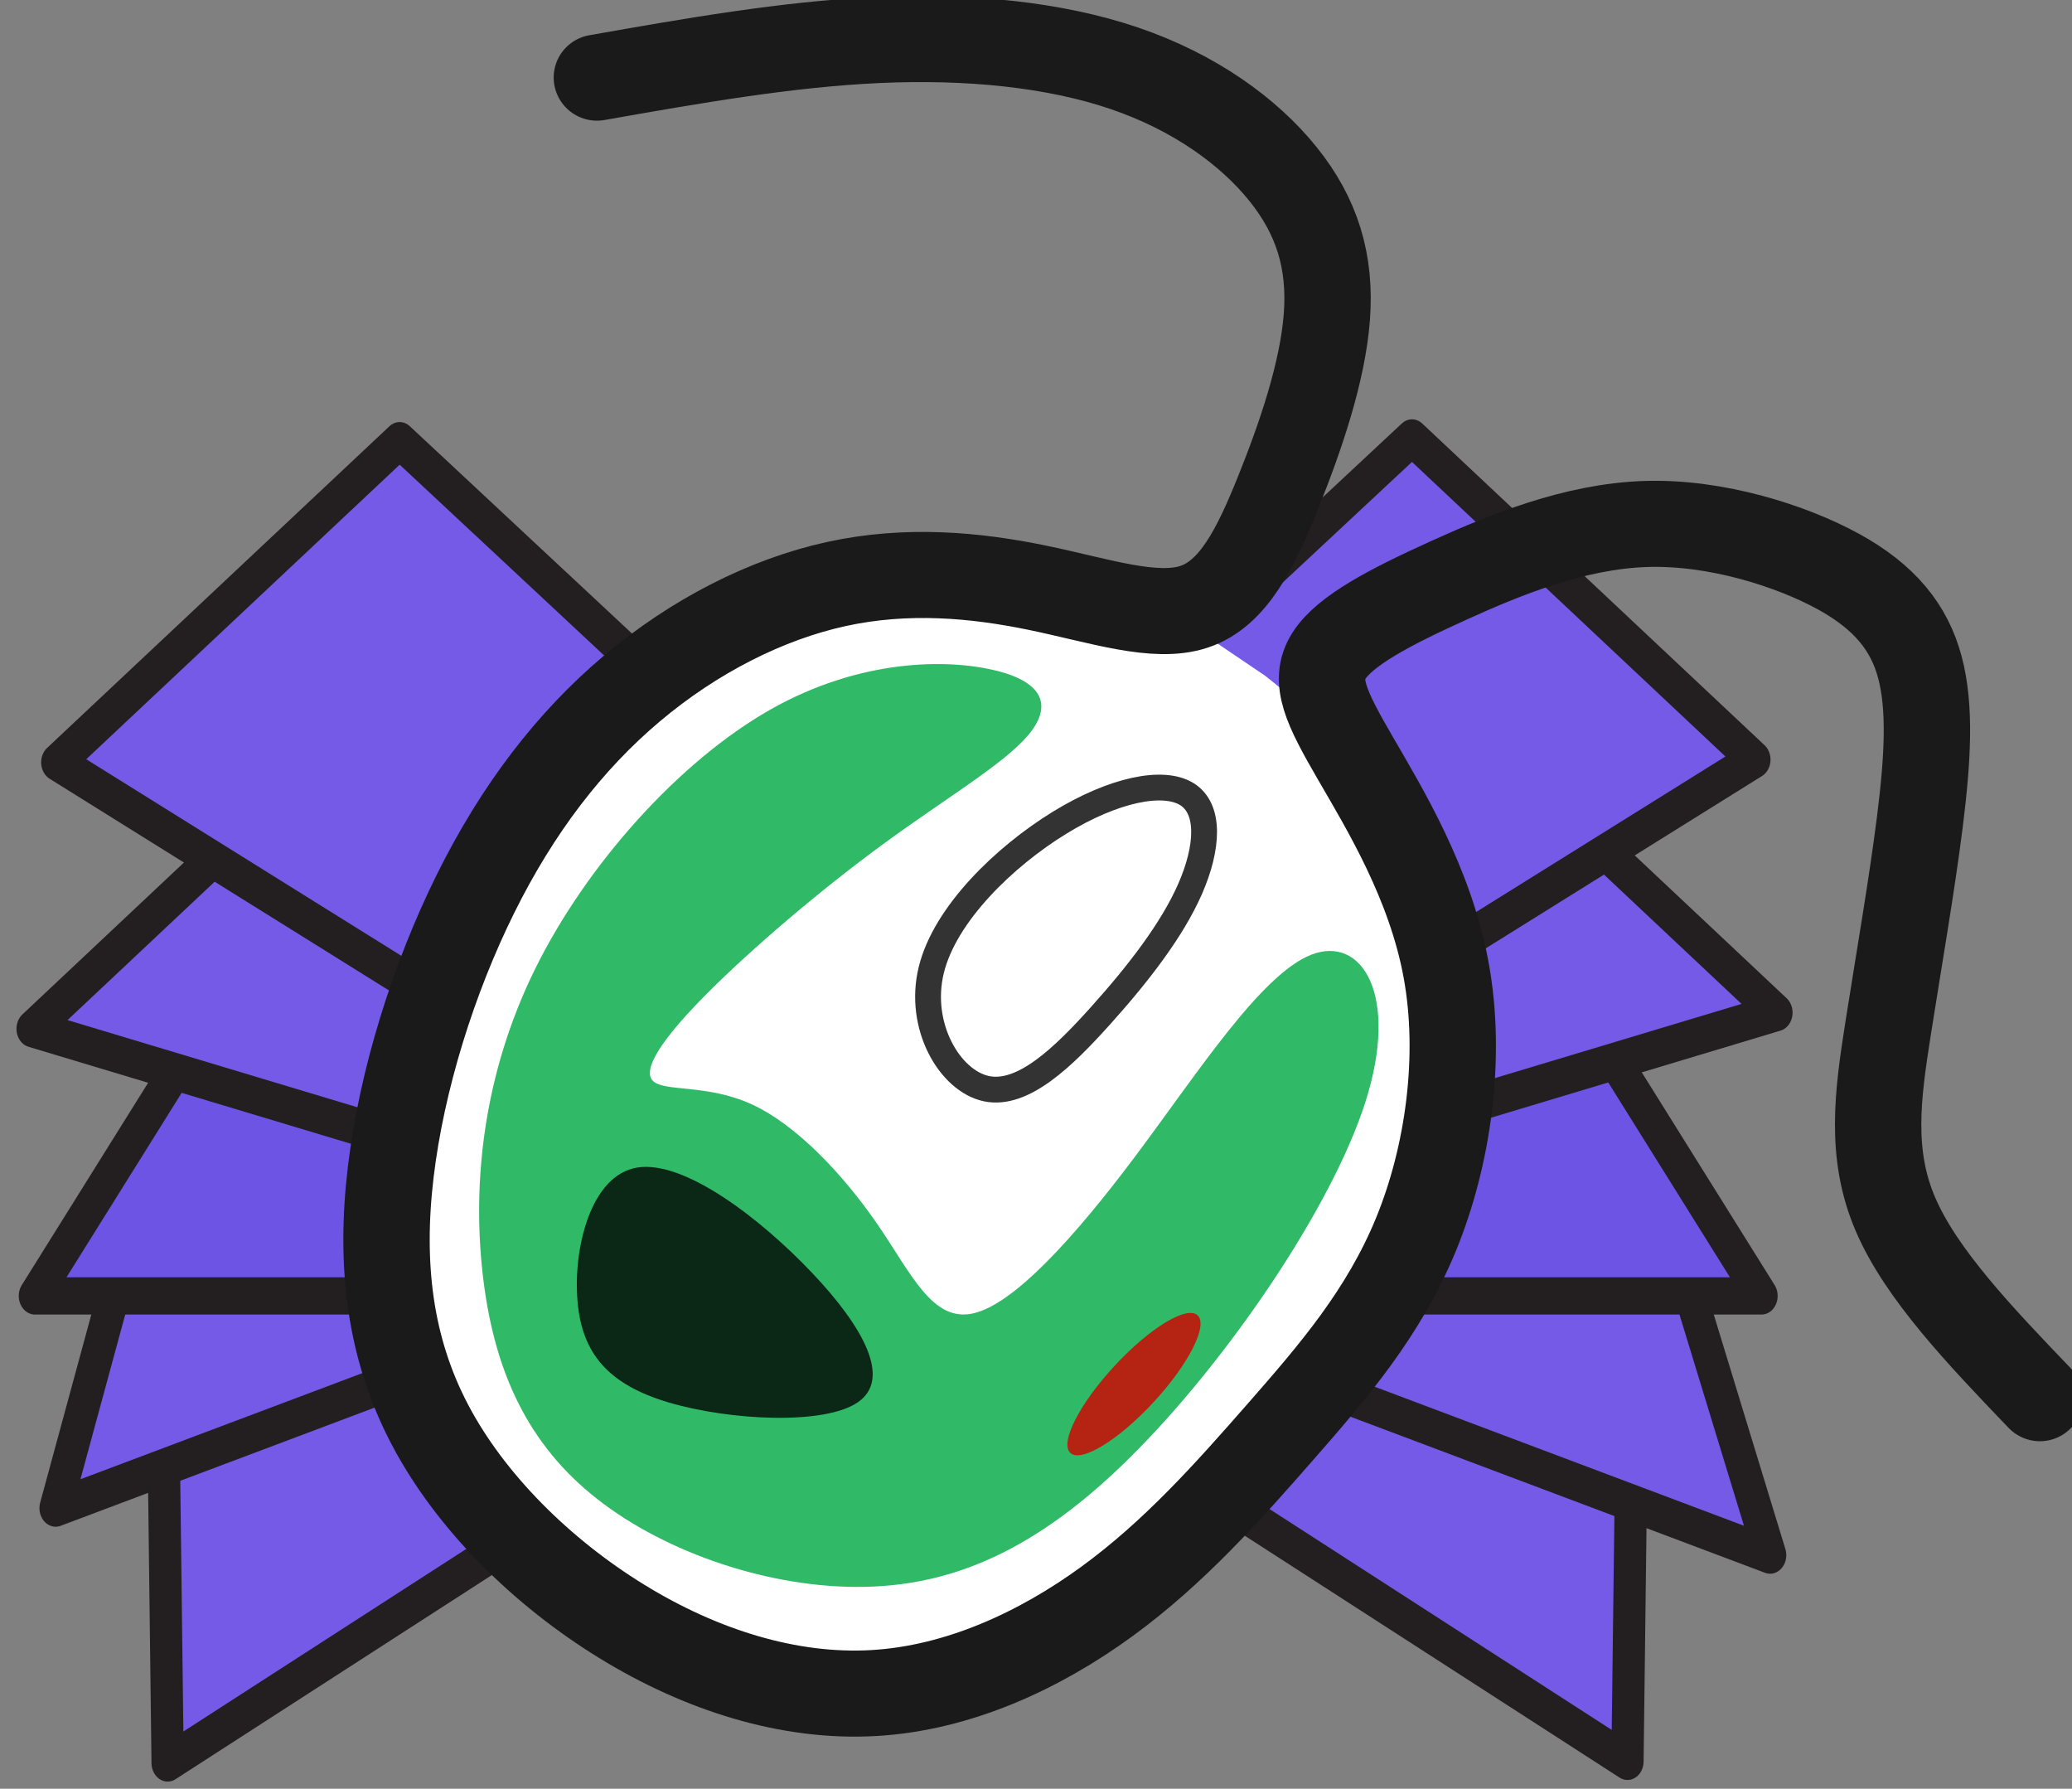 <?xml version="1.0" encoding="UTF-8" standalone="no"?>
<!-- Created with Inkscape (http://www.inkscape.org/) -->

<svg
   width="52.105mm"
   height="44.97mm"
   viewBox="0 0 52.105 44.97"
   version="1.1"
   id="svg1"
   xml:space="preserve"
   xmlns="http://www.w3.org/2000/svg"
   xmlns:svg="http://www.w3.org/2000/svg"><rect x="0" y="0" width="52.105" height="44.97" fill="#808080" stroke="none"/><defs
     id="defs1" /><g
     id="layer1"
     transform="translate(-486.476,54.404)"><g
       transform="matrix(0.248,0.16,0.139,-0.286,43.528,236.191)"
       id="g267"
       style="clip-rule:evenodd;fill:#755ae7;fill-opacity:1;fill-rule:evenodd;stroke-width:2.854;stroke-linecap:round;stroke-linejoin:round;stroke-miterlimit:1.5;stroke-dasharray:none">
        <path
   d="m 1041.98,1486.62 h 75.9 l -20.47,37.78 -25.77,1.05 z"
   style="fill:#755ae7;fill-opacity:1;stroke:#231f20;stroke-width:2.854;stroke-dasharray:none"
   id="path266" />
    </g><g
       transform="matrix(0.271,0.102,0.089,-0.311,94.503,334.709)"
       id="g270"
       style="clip-rule:evenodd;fill:#755ae7;fill-opacity:1;fill-rule:evenodd;stroke-width:2.854;stroke-linecap:round;stroke-linejoin:round;stroke-miterlimit:1.5;stroke-dasharray:none">
        <path
   d="m 1044.46,1492.9 h 75.9 l -27.104,35.333 -19.136,3.487 z"
   style="fill:#755ae7;fill-opacity:1;stroke:#231f20;stroke-width:2.854;stroke-dasharray:none"
   id="path267" />
    </g><g
       transform="matrix(-0.248,0.16,0.139,0.286,542.322,-608.346)"
       id="g271"
       style="clip-rule:evenodd;fill:#755ae7;fill-opacity:1;fill-rule:evenodd;stroke-width:2.854;stroke-linecap:round;stroke-linejoin:round;stroke-miterlimit:1.5;stroke-dasharray:none">
        <path
   d="m 975.161,1503.83 h 75.899 l -20.47,-37.78 -25.76,-1.05 z"
   style="fill:#755ae7;fill-opacity:1;stroke:#231f20;stroke-width:2.854;stroke-dasharray:none"
   id="path270" />
    </g><g
       transform="matrix(-0.271,0.102,0.089,0.311,636.75,-595.863)"
       id="g339"
       style="clip-rule:evenodd;fill:#755ae7;fill-opacity:1;fill-rule:evenodd;stroke-width:2.854;stroke-linecap:round;stroke-linejoin:round;stroke-miterlimit:1.5;stroke-dasharray:none">
        <path
   d="m 972.356,1519.14 h 75.904 l -25.868,-36.252 -20.372,-2.568 z"
   style="fill:#755ae7;fill-opacity:1;stroke:#231f20;stroke-width:2.854;stroke-dasharray:none"
   id="path334" />
    </g><g
       transform="matrix(-0.285,0,0,0.328,806.047,-528.252)"
       id="g340"
       style="clip-rule:evenodd;fill:#6d54e4;fill-opacity:1;fill-rule:evenodd;stroke-width:2.854;stroke-linecap:round;stroke-linejoin:round;stroke-miterlimit:1.5;stroke-dasharray:none">
        <path
   d="m 965.876,1543.99 h 152.344 l -28.52,-39.67 h -95.304 z"
   style="fill:#6d54e4;fill-opacity:1;stroke:#231f20;stroke-width:2.854;stroke-dasharray:none"
   id="path339" />
    </g><g
       transform="matrix(-0.276,0.083,0.072,0.317,708.238,-605.371)"
       id="g341"
       style="clip-rule:evenodd;fill:#755ae7;fill-opacity:1;fill-rule:evenodd;stroke-width:2.854;stroke-linecap:round;stroke-linejoin:round;stroke-miterlimit:1.5;stroke-dasharray:none">
        <path
   d="M 1044.64,1544.86 H 1126 l -10.26,-39.24 -42.34,-0.26 z"
   style="fill:#755ae7;fill-opacity:1;stroke:#231f20;stroke-width:2.854;stroke-dasharray:none"
   id="path340" />
    </g><g
       transform="matrix(0.276,0.083,0.072,-0.317,111.627,371.519)"
       id="g342"
       style="clip-rule:evenodd;fill:#755ae7;fill-opacity:1;fill-rule:evenodd;stroke-width:2.854;stroke-linecap:round;stroke-linejoin:round;stroke-miterlimit:1.5;stroke-dasharray:none">
        <path
   d="m 965.928,1514.92 h 81.362 l -10.26,39.24 -42.346,0.26 z"
   style="fill:#755ae7;fill-opacity:1;stroke:#231f20;stroke-width:2.854;stroke-dasharray:none"
   id="path341" />
    </g><g
       transform="matrix(0.285,0,0,0.328,212.548,-535.152)"
       id="g353"
       style="clip-rule:evenodd;fill:#755ae7;fill-opacity:1;fill-rule:evenodd;stroke-width:2.854;stroke-linecap:round;stroke-linejoin:round;stroke-miterlimit:1.5;stroke-dasharray:none">
        <path
   d="m 1038.639,1533.701 -42.225,-34.228 -30.205,24.657 75.841,41.1"
   style="fill:#755ae7;fill-opacity:1;fill-rule:nonzero;stroke:#231f20;stroke-width:2.854;stroke-dasharray:none"
   id="path353" />
    </g><g
       transform="matrix(-0.285,0,0,0.328,805.962,-535.221)"
       id="g385"
       style="clip-rule:evenodd;fill:#755ae7;fill-opacity:1;fill-rule:evenodd;stroke-width:2.854;stroke-linecap:round;stroke-linejoin:round;stroke-miterlimit:1.5;stroke-dasharray:none">
        <path
   d="m 1038.639,1533.701 -42.225,-34.228 -30.205,24.657 75.841,41.1"
   style="fill:#755ae7;fill-opacity:1;fill-rule:nonzero;stroke:#231f20;stroke-width:2.854;stroke-dasharray:none"
   id="path384" />
    </g></g><g
     id="g384"
     transform="matrix(1.262,0.017,-0.017,1.262,-447.271,-256.667)"><path
       style="fill:#ffffff;stroke:none;stroke-width:7.603;stroke-linecap:round;stroke-dasharray:none"
       d="m 109.185,87.204 c -5.045,1.321 -10.09,2.643 -15.255,4.745 -5.165,2.102 -10.45,4.985 -14.834,9.549 -4.384,4.564 -7.868,10.81 -9.849,17.717 -1.982,6.907 -2.462,14.474 -1.381,22.762 1.081,8.288 3.724,17.297 7.447,24.624 3.724,7.327 8.528,12.972 15.255,16.636 6.727,3.664 15.375,5.345 23.603,5.045 8.228,-0.3 16.035,-2.582 21.981,-7.087 5.946,-4.504 10.03,-11.231 12.552,-18.137 2.522,-6.907 3.483,-13.993 4.384,-20.96 0.901,-6.967 1.742,-13.813 0.24,-21.2 -1.501,-7.387 -5.345,-15.315 -10.75,-20.9 -5.405,-5.585 -12.372,-8.828 -17.246,-10.564 -4.874,-1.736 -7.656,-1.965 -10.438,-2.193"
       id="path354"
       transform="matrix(0.19,0.123,-0.123,0.189,371.37,181.066)" /><path
       style="fill:none;stroke:#1a1a1a;stroke-width:7.603;stroke-linecap:round;stroke-dasharray:none"
       d="m 36.755,76.033 c 6.126,-5.886 12.252,-11.771 18.678,-16.516 6.426,-4.745 13.153,-8.348 19.459,-10.03 6.306,-1.682 12.192,-1.441 16.756,2.4e-5 4.564,1.441 7.807,4.084 10.21,8.348 2.402,4.264 3.964,10.15 5.045,15.315 1.081,5.165 1.682,9.609 -0.541,12.492 -2.222,2.883 -7.267,4.204 -12.432,6.306 -5.165,2.102 -10.45,4.985 -14.834,9.549 -4.384,4.564 -7.868,10.81 -9.849,17.717 -1.982,6.907 -2.462,14.474 -1.381,22.762 1.081,8.288 3.724,17.297 7.447,24.624 3.724,7.327 8.528,12.972 15.255,16.636 6.727,3.664 15.375,5.345 23.603,5.045 8.228,-0.3 16.035,-2.582 21.981,-7.087 5.946,-4.504 10.03,-11.231 12.552,-18.137 2.522,-6.907 3.483,-13.993 4.384,-20.96 0.901,-6.967 1.742,-13.813 0.24,-21.2 -1.501,-7.387 -5.345,-15.315 -10.75,-20.9 -5.405,-5.585 -12.372,-8.828 -16.996,-11.111 -4.624,-2.282 -6.907,-3.603 -6.967,-6.246 -0.06,-2.643 2.102,-6.606 5.02,-11.329 2.918,-4.723 6.591,-10.204 11.664,-13.86 5.073,-3.656 11.814,-5.561 16.44,-5.963 4.626,-0.402 7.938,0.633 10.669,3.051 2.731,2.418 5.013,6.262 7.535,11.307 2.522,5.045 5.285,11.291 7.808,16.756 2.522,5.465 4.805,10.15 9.635,13.315 4.83,3.166 12.208,4.812 19.586,6.458"
       id="path355"
       transform="matrix(0.19,0.123,-0.123,0.189,371.37,181.066)" /><path
       style="fill:#00aa44;fill-opacity:0.812;stroke:none;stroke-width:1.218;stroke-dasharray:none"
       d="m 49.134,22.121 c -0.587,0.21 -1.509,0.824 -2.096,1.998 -0.587,1.174 -0.838,2.907 -0.643,4.374 0.196,1.467 0.838,2.669 1.579,3.549 0.741,0.88 1.579,1.439 2.669,1.551 1.09,0.112 2.432,-0.224 3.424,-0.88 0.992,-0.657 1.635,-1.635 1.97,-3.298 0.335,-1.663 0.363,-4.011 -0.028,-5.366 -0.391,-1.356 -1.202,-1.719 -1.593,-1.16 -0.391,0.559 -0.363,2.04 -0.433,3.34 -0.07,1.3 -0.238,2.418 -0.601,2.795 -0.363,0.377 -0.922,0.014 -1.621,-0.266 -0.699,-0.279 -1.537,-0.475 -2.152,-0.377 -0.615,0.098 -1.006,0.489 -1.202,0.447 -0.196,-0.042 -0.196,-0.517 -0.042,-1.3 0.154,-0.783 0.461,-1.873 0.797,-2.795 0.335,-0.922 0.699,-1.677 0.755,-2.152 0.056,-0.475 -0.196,-0.671 -0.783,-0.461 z"
       id="path356"
       transform="matrix(1.328,0.862,-0.86,1.325,330.893,139.999)" /><path
       style="fill:#0b2817;stroke:none;stroke-width:0.801;stroke-dasharray:none"
       d="m 51.188,30.38 c -0.517,0.028 -1.16,0.168 -1.328,0.447 -0.168,0.279 0.14,0.699 0.433,0.908 0.293,0.21 0.573,0.21 0.936,-0.028 0.363,-0.238 0.811,-0.713 0.838,-0.992 0.028,-0.279 -0.363,-0.363 -0.88,-0.335 z"
       id="path357"
       transform="matrix(1.911,2.187,-2.182,1.907,342.08,53.824)" /><path
       style="fill:none;stroke:#333333;stroke-width:0.365;stroke-dasharray:none;stroke-opacity:1"
       d="m 50.336,25.615 c 0.279,0.769 1.09,1.16 1.579,0.964 0.489,-0.196 0.657,-0.978 0.769,-1.761 0.112,-0.783 0.168,-1.565 0.056,-2.194 -0.112,-0.629 -0.391,-1.104 -0.783,-1.09 -0.391,0.014 -0.894,0.517 -1.272,1.342 -0.377,0.824 -0.629,1.97 -0.349,2.739 z"
       id="path358"
       transform="matrix(1.183,0.767,-0.766,1.18,335.977,148.808)" /><ellipse
       style="fill:#d40000;fill-opacity:0.812;stroke:none;stroke-width:0.935;stroke-linecap:round;stroke-linejoin:bevel;stroke-dasharray:none"
       id="ellipse358"
       cx="433.57"
       cy="-86.363"
       rx="0.531"
       ry="1.867"
       transform="rotate(41.985)" /></g></svg>
